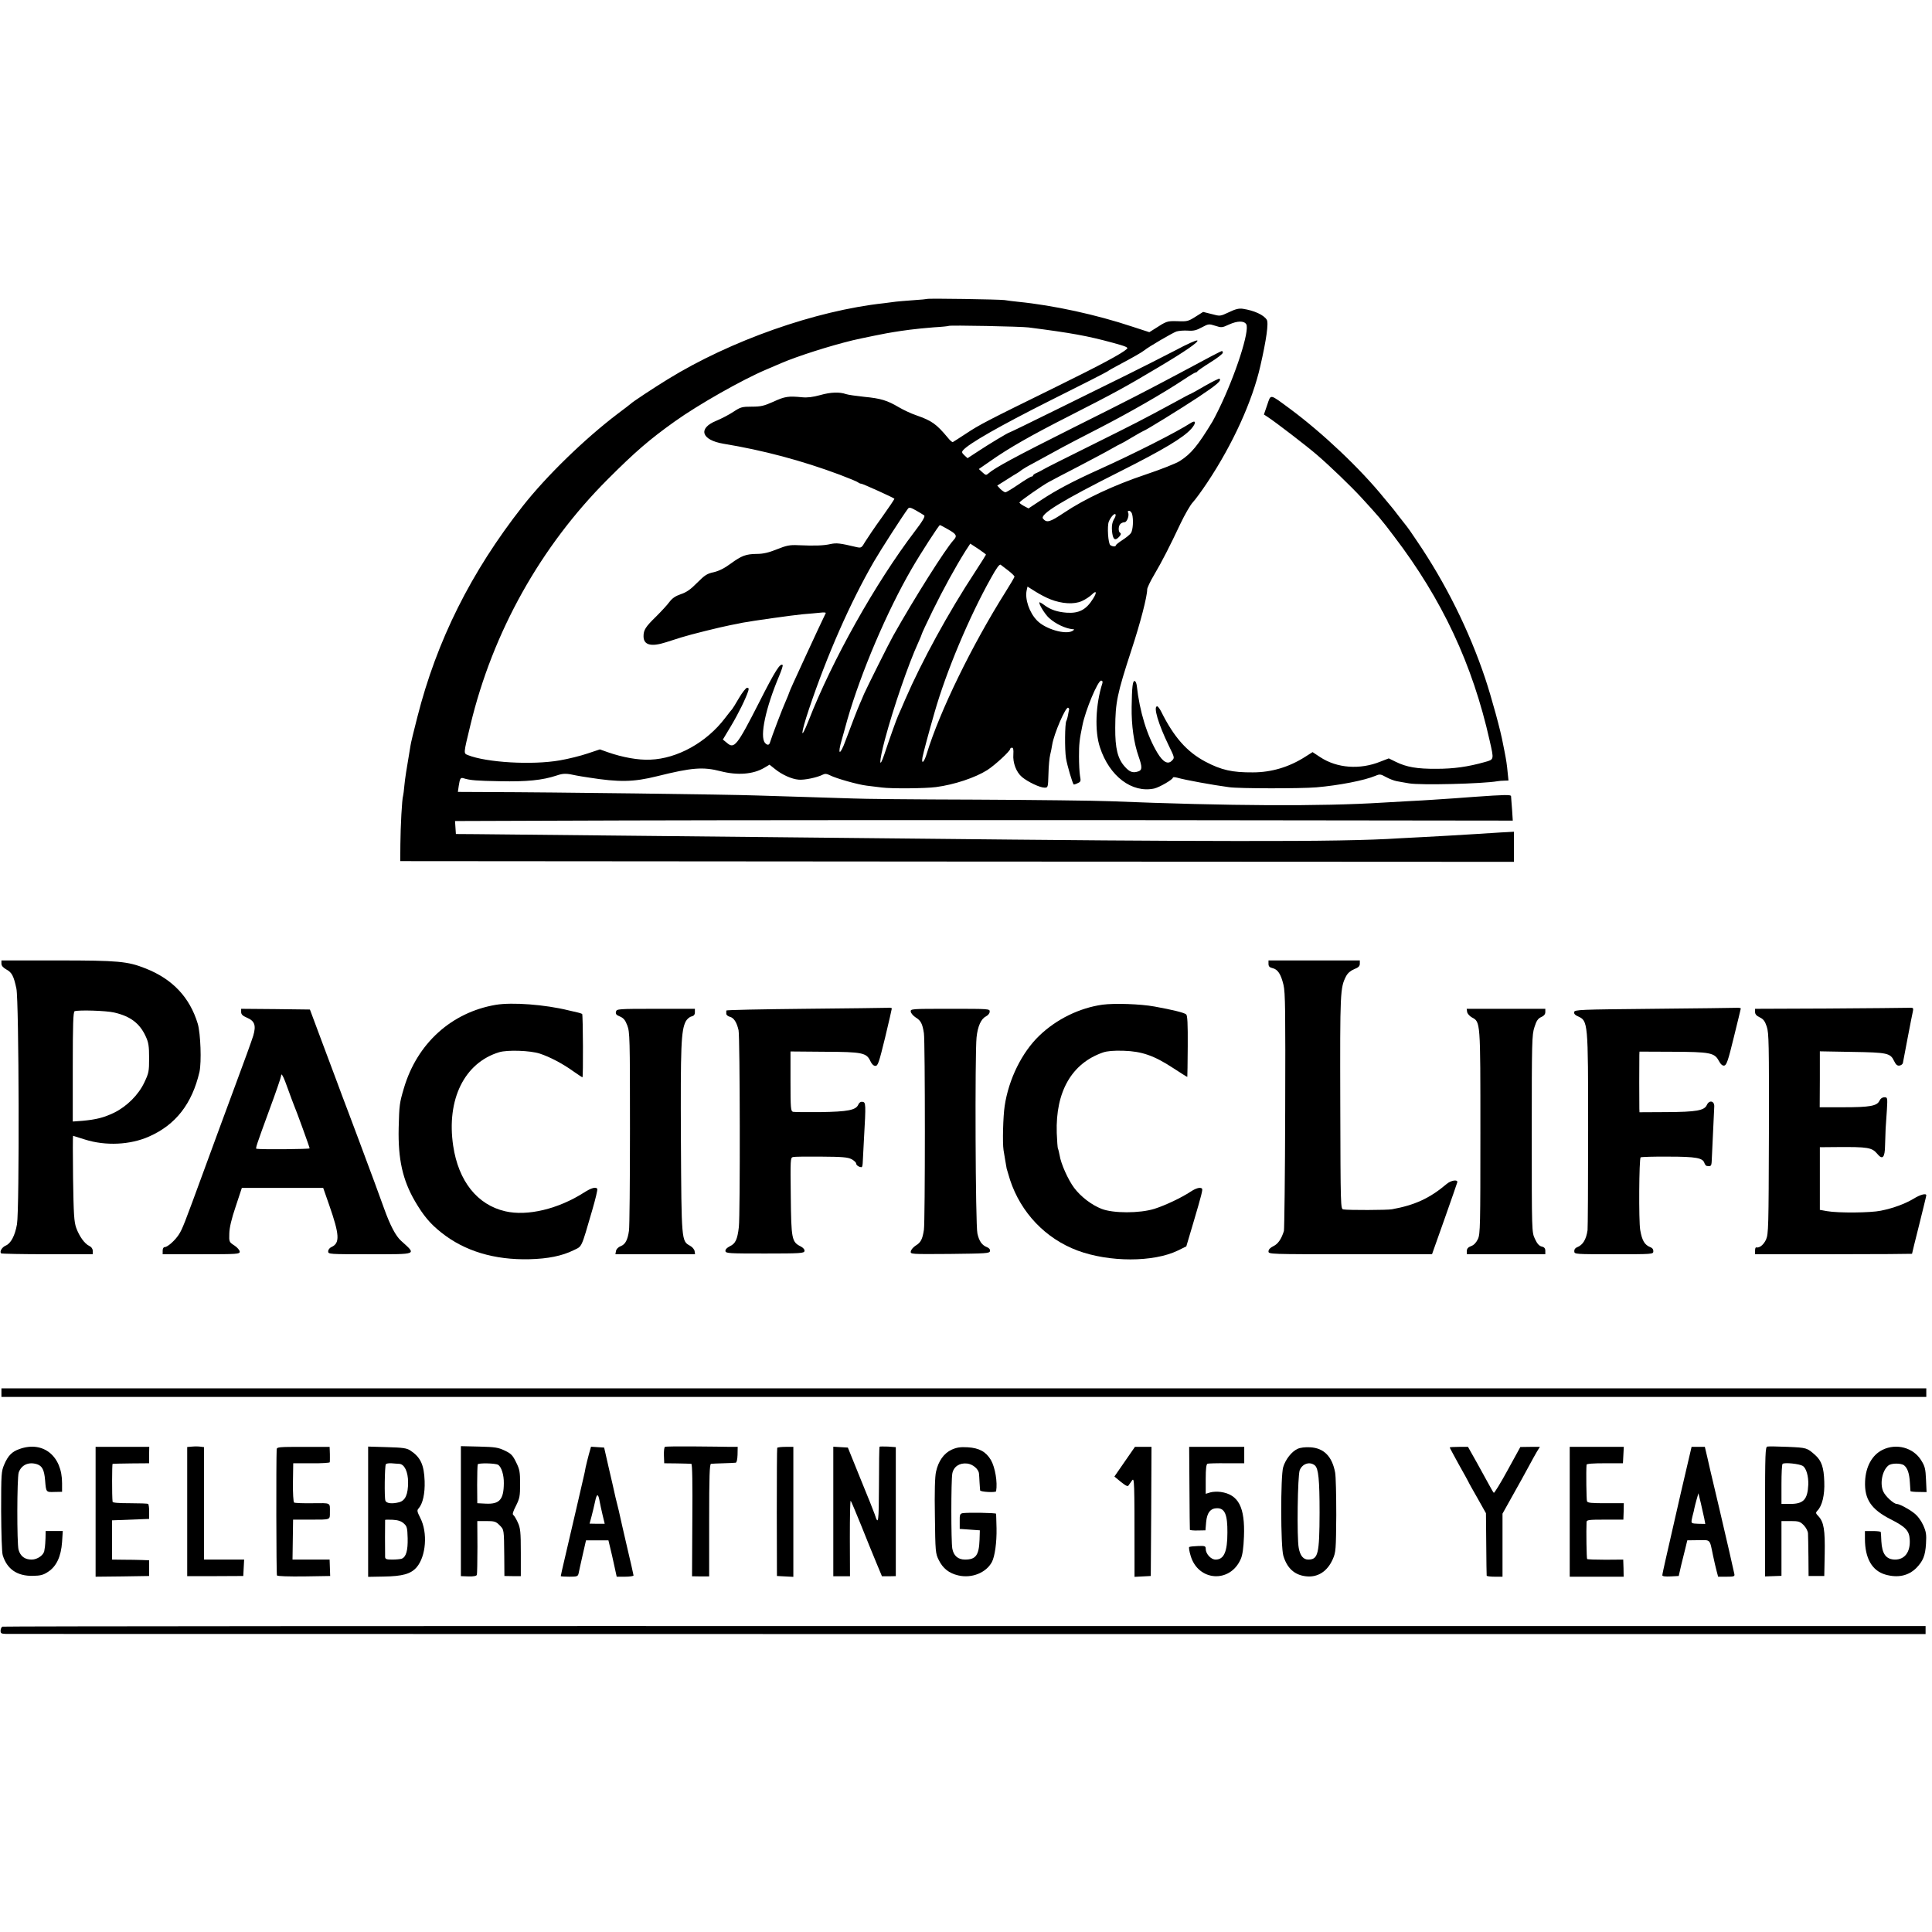<?xml version="1.0" standalone="no"?>
<!DOCTYPE svg PUBLIC "-//W3C//DTD SVG 20010904//EN"
 "http://www.w3.org/TR/2001/REC-SVG-20010904/DTD/svg10.dtd">
<svg version="1.0" xmlns="http://www.w3.org/2000/svg"
 width="1354pt" height="1354pt" viewBox="0 0 1354 1354"
 preserveAspectRatio="xMidYMid meet">
<g transform="translate(0,1354) scale(0.1,-0.1)"
fill="#000000" stroke="none">
<path d="M6498 11445 c-1 -1 -46 -6 -98 -9 -52 -4 -106 -8 -120 -10 -14 -2
-52 -7 -85 -11 -480 -52 -1075 -262 -1515 -533 -96 -59 -248 -159 -260 -172
-3 -3 -43 -34 -90 -69 -232 -176 -501 -437 -668 -650 -361 -460 -601 -940
-737 -1476 -24 -93 -46 -183 -48 -200 -30 -177 -38 -229 -43 -280 -3 -33 -7
-66 -9 -72 -8 -23 -18 -217 -19 -338 l-1 -120 3903 -3 3902 -2 0 106 0 105
-92 -5 c-51 -3 -129 -8 -173 -11 -147 -9 -249 -15 -365 -21 -63 -3 -141 -7
-173 -9 -207 -14 -547 -20 -1137 -19 -607 1 -1052 4 -2480 19 -1035 11 -2622
27 -2850 29 l-145 1 -3 45 -3 46 1193 4 c656 2 2324 3 3707 2 l2513 -3 -5 78
c-4 43 -6 84 -7 92 0 13 -37 12 -265 -4 -22 -2 -83 -6 -135 -10 -52 -3 -120
-8 -150 -10 -30 -2 -109 -7 -175 -10 -66 -4 -145 -8 -175 -10 -435 -27 -1068
-24 -1915 10 -99 4 -522 9 -940 11 -418 1 -803 5 -855 8 -52 2 -210 7 -350 11
-140 4 -286 9 -325 10 -184 7 -1433 23 -1888 24 l-208 1 6 42 c8 53 13 60 33
54 48 -15 92 -18 257 -21 187 -4 297 7 396 40 47 16 68 16 139 0 14 -3 52 -9
85 -14 215 -34 315 -32 480 9 245 61 322 67 446 35 117 -30 227 -22 305 24
l37 22 39 -31 c48 -39 116 -70 165 -74 39 -4 131 15 169 35 16 8 28 7 52 -5
43 -22 196 -65 256 -72 28 -3 76 -9 106 -13 68 -9 305 -7 380 3 128 17 273 65
359 119 53 34 161 133 161 149 0 4 6 8 13 8 8 0 11 -14 9 -46 -5 -59 20 -126
61 -160 41 -34 125 -74 157 -74 25 0 25 1 28 97 1 54 7 114 12 133 5 19 11 51
14 70 12 77 95 269 112 260 5 -3 8 -8 7 -12 -1 -3 -5 -21 -8 -39 -3 -18 -9
-37 -12 -42 -10 -17 -12 -200 -2 -261 8 -50 45 -175 54 -184 1 -1 14 2 27 9
23 10 24 14 17 52 -4 23 -7 85 -7 137 0 83 3 117 24 216 21 107 108 314 131
314 9 0 12 -6 9 -18 -48 -149 -55 -337 -17 -450 66 -202 224 -322 381 -288 37
9 130 63 130 76 0 5 15 4 33 -1 52 -15 248 -51 362 -66 73 -10 499 -10 610 -1
160 14 336 48 415 81 30 13 36 12 74 -9 22 -12 57 -26 76 -29 19 -4 58 -10 85
-15 81 -14 517 -3 620 15 11 2 33 4 49 4 l28 1 -6 58 c-5 54 -10 86 -21 142
-3 14 -8 39 -11 55 -15 88 -81 328 -125 460 -112 335 -278 670 -483 970 -33
50 -63 92 -66 95 -3 3 -27 34 -55 70 -27 36 -52 67 -55 70 -3 3 -25 30 -50 60
-167 206 -429 454 -658 624 -147 108 -134 106 -161 28 l-23 -67 23 -15 c59
-38 281 -209 349 -268 93 -80 237 -219 310 -298 120 -131 140 -153 231 -274
336 -441 549 -895 669 -1430 31 -137 32 -132 -35 -151 -117 -33 -217 -47 -337
-47 -137 -1 -211 12 -286 49 l-49 24 -57 -22 c-145 -59 -306 -47 -424 31 l-53
35 -52 -33 c-113 -72 -236 -109 -367 -109 -144 -1 -220 16 -332 75 -130 69
-221 172 -310 351 -10 20 -23 37 -28 37 -29 0 8 -125 80 -273 43 -88 43 -88
23 -108 -28 -29 -62 -10 -101 54 -73 121 -125 289 -145 471 -2 17 -8 31 -14
33 -15 5 -20 -42 -22 -182 -2 -130 16 -254 49 -347 26 -74 25 -95 -2 -104 -38
-13 -61 -5 -94 32 -51 56 -69 129 -68 274 1 176 13 237 113 543 64 194 111
377 111 427 0 10 22 57 49 102 57 97 109 199 184 358 30 63 69 131 87 150 18
19 63 81 101 138 179 269 316 570 372 817 42 183 59 302 45 324 -21 34 -88 65
-168 77 -26 4 -52 -2 -97 -24 -62 -29 -62 -29 -121 -13 l-60 15 -54 -34 c-49
-31 -58 -34 -125 -31 -75 2 -76 1 -163 -55 l-35 -22 -120 39 c-249 83 -549
149 -800 174 -33 3 -76 9 -95 12 -38 5 -536 13 -542 8z m2236 -177 c26 -43
-74 -354 -193 -598 -18 -36 -37 -74 -44 -85 -102 -168 -149 -225 -227 -275
-27 -18 -135 -60 -242 -96 -221 -74 -426 -170 -572 -268 -99 -66 -120 -72
-146 -41 -25 30 130 125 544 333 300 151 440 235 495 297 36 41 33 65 -5 40
-97 -63 -389 -211 -639 -324 -184 -83 -300 -144 -409 -216 l-88 -58 -34 18
c-18 10 -32 21 -29 24 7 12 160 119 205 143 25 14 119 63 210 110 91 48 194
102 228 122 35 20 65 36 67 36 2 0 38 20 79 45 42 25 78 45 80 45 9 0 256 152
383 236 132 88 165 116 150 130 -3 3 -49 -20 -102 -50 -53 -31 -98 -56 -100
-56 -3 0 -53 -26 -112 -59 -229 -124 -278 -149 -588 -303 -176 -87 -327 -163
-335 -169 -8 -5 -27 -15 -42 -22 -16 -6 -28 -15 -28 -19 0 -4 -5 -8 -11 -8 -6
0 -47 -25 -91 -55 -44 -30 -85 -55 -92 -55 -7 0 -22 11 -35 23 l-22 24 62 39
c33 21 69 44 79 49 10 6 24 16 31 22 8 6 41 26 74 43 117 64 186 101 218 119
18 10 131 69 252 131 213 110 442 241 593 341 40 27 77 49 82 49 5 0 10 4 12
8 2 4 42 32 90 62 49 30 88 61 88 68 0 6 -3 12 -6 12 -6 0 -85 -41 -289 -151
-233 -124 -350 -185 -755 -387 -403 -202 -548 -280 -593 -320 -16 -14 -19 -13
-42 8 l-25 23 78 54 c129 91 284 180 562 321 306 156 384 198 610 333 196 116
295 185 281 193 -6 4 -75 -27 -153 -69 -79 -41 -231 -118 -338 -171 -107 -53
-335 -165 -507 -250 -172 -85 -314 -154 -317 -154 -8 0 -143 -81 -223 -134
l-72 -47 -22 20 c-18 17 -20 23 -10 35 38 46 259 172 609 348 217 108 399 201
405 206 7 6 41 25 77 44 96 51 163 89 180 103 32 26 197 122 225 132 17 5 53
8 80 6 39 -3 60 2 98 23 47 25 50 25 94 11 43 -14 48 -14 97 9 58 26 104 27
120 2z m-1524 -23 c303 -39 411 -59 588 -107 92 -25 111 -33 100 -43 -34 -32
-181 -111 -498 -267 -489 -240 -535 -264 -630 -327 -47 -31 -88 -57 -92 -59
-5 -2 -20 11 -35 30 -82 98 -112 119 -223 158 -36 12 -90 38 -121 56 -81 48
-127 62 -243 73 -56 6 -113 14 -127 19 -45 16 -107 14 -181 -7 -52 -14 -89
-19 -128 -15 -94 9 -119 6 -199 -31 -67 -30 -89 -35 -152 -35 -69 0 -79 -3
-129 -36 -30 -20 -84 -48 -120 -63 -131 -53 -105 -135 51 -161 279 -46 549
-118 814 -217 66 -25 124 -49 129 -54 6 -5 15 -9 22 -9 10 0 222 -96 232 -105
2 -2 -37 -60 -87 -130 -51 -70 -103 -148 -118 -172 -24 -42 -28 -44 -57 -38
-122 29 -143 31 -186 22 -48 -11 -110 -13 -226 -8 -60 3 -82 -2 -150 -29 -57
-23 -96 -32 -139 -32 -78 -1 -107 -12 -184 -68 -43 -32 -81 -51 -118 -60 -48
-10 -64 -21 -117 -74 -46 -47 -75 -67 -114 -80 -38 -13 -60 -28 -80 -54 -15
-21 -57 -66 -93 -102 -75 -73 -89 -95 -89 -139 0 -62 53 -76 158 -42 31 10 80
25 107 34 63 20 273 72 345 86 30 6 69 13 85 17 70 13 346 52 420 59 44 3 100
9 123 11 24 3 42 2 39 -3 -8 -15 -88 -186 -144 -308 -30 -66 -68 -148 -84
-183 -16 -35 -29 -66 -29 -68 0 -3 -11 -29 -23 -57 -20 -43 -99 -250 -112
-294 -6 -17 -20 -16 -34 1 -38 45 5 245 100 470 16 38 27 72 24 75 -17 16 -52
-39 -165 -262 -156 -306 -174 -328 -226 -283 l-28 23 57 95 c52 87 105 195
121 246 5 16 3 22 -8 22 -8 0 -34 -33 -57 -72 -23 -40 -45 -75 -48 -78 -3 -3
-26 -31 -50 -63 -129 -170 -334 -284 -524 -291 -83 -4 -194 16 -297 52 l-56
20 -87 -29 c-47 -16 -135 -38 -194 -48 -195 -34 -514 -15 -644 37 -31 13 -32
6 18 212 156 650 492 1251 962 1721 195 195 293 279 468 404 166 119 477 295
643 365 41 18 89 38 105 45 114 49 340 121 501 160 54 13 254 54 289 58 22 4
72 11 110 16 39 5 115 13 170 17 55 3 102 8 104 10 6 6 509 -4 561 -11z m-733
-1317 c8 -7 -10 -39 -66 -112 -276 -363 -578 -901 -744 -1326 -60 -151 -57
-97 3 82 126 375 288 744 455 1033 47 81 200 319 239 371 8 10 20 7 55 -13 26
-15 51 -30 58 -35z m1457 10 c11 -41 6 -113 -8 -134 -8 -11 -35 -33 -60 -49
-25 -16 -46 -33 -46 -37 0 -10 -21 -10 -38 1 -16 9 -24 135 -11 166 13 31 38
59 46 51 4 -4 1 -16 -6 -28 -18 -29 -22 -57 -16 -105 7 -47 22 -54 49 -24 11
12 14 21 7 26 -15 8 -14 48 1 63 7 7 20 12 29 12 18 0 36 51 24 70 -3 5 0 10
8 10 8 0 17 -10 21 -22z m-1288 -109 c58 -33 64 -45 36 -75 -58 -64 -273 -404
-422 -669 -29 -51 -182 -358 -204 -407 -9 -21 -22 -53 -30 -70 -19 -44 -57
-142 -100 -258 -40 -110 -59 -104 -26 8 11 40 29 102 39 140 96 332 277 757
451 1057 62 107 190 305 197 305 3 0 30 -14 59 -31z m264 -176 c0 -2 -34 -56
-75 -119 -187 -284 -377 -632 -492 -898 -19 -44 -40 -94 -48 -110 -14 -32 -57
-152 -96 -269 -40 -119 -39 -57 2 98 60 225 165 530 235 683 13 29 24 55 24
58 0 4 34 77 76 163 74 151 161 309 230 419 l34 52 55 -36 c30 -20 55 -39 55
-41z m158 -113 c23 -18 42 -37 42 -41 0 -4 -28 -52 -62 -106 -237 -376 -463
-840 -553 -1135 -19 -62 -39 -79 -30 -25 6 31 44 174 84 312 83 291 245 675
396 944 39 71 60 99 68 93 7 -5 31 -24 55 -42z m293 -200 c81 -32 166 -37 220
-13 25 11 57 32 72 47 31 31 36 15 8 -29 -48 -78 -99 -105 -186 -99 -65 5
-112 21 -153 51 -18 14 -35 23 -37 22 -8 -9 38 -84 67 -110 46 -42 117 -75
168 -79 11 0 10 -3 -4 -12 -49 -28 -190 13 -248 73 -54 55 -86 150 -73 211 l6
27 54 -34 c30 -19 77 -44 106 -55z"/>
<path d="M10 6787 c0 -15 11 -28 34 -41 39 -21 52 -45 71 -135 18 -86 22
-1547 4 -1651 -14 -80 -43 -135 -80 -150 -25 -11 -44 -42 -31 -54 3 -3 149 -6
324 -6 l318 0 0 23 c0 15 -9 28 -24 35 -33 15 -70 67 -92 127 -15 43 -18 93
-22 348 -2 163 -2 297 0 297 1 0 39 -12 83 -26 145 -46 318 -38 450 21 186 82
301 229 353 453 15 69 8 268 -12 337 -56 185 -176 313 -366 388 -126 50 -191
56 -617 56 l-393 0 0 -22z m790 -343 c114 -26 180 -76 222 -169 19 -41 23 -67
23 -150 0 -93 -2 -105 -33 -170 -41 -88 -123 -169 -212 -213 -73 -35 -125 -48
-222 -57 l-68 -5 0 384 c0 298 3 385 13 389 29 10 222 4 277 -9z"/>
<path d="M8890 6785 c0 -17 7 -25 28 -30 37 -8 59 -42 77 -117 13 -54 14 -183
12 -883 -1 -451 -6 -830 -9 -842 -17 -55 -41 -91 -73 -106 -23 -11 -35 -24
-35 -37 0 -20 5 -20 573 -20 l573 0 88 248 c48 136 88 251 89 256 5 22 -45 14
-75 -12 -118 -100 -223 -148 -383 -177 -31 -6 -305 -7 -340 -1 -20 3 -20 11
-22 747 -2 779 -1 806 41 888 12 22 31 38 57 49 29 11 39 21 39 38 l0 23 -320
0 -320 0 0 -24z"/>
<path d="M3475 6498 c-311 -53 -551 -270 -644 -583 -31 -105 -33 -118 -37
-280 -5 -219 28 -365 114 -513 59 -101 106 -158 186 -221 162 -129 371 -192
616 -186 129 3 229 23 310 63 61 30 51 8 130 279 23 78 39 146 36 151 -9 16
-42 7 -92 -25 -181 -116 -398 -168 -553 -132 -196 45 -328 211 -365 459 -48
324 78 582 323 656 58 17 217 12 284 -10 68 -22 160 -70 232 -122 35 -24 64
-44 67 -44 6 0 4 437 -2 444 -3 2 -17 7 -30 10 -14 3 -43 10 -65 15 -166 41
-395 58 -510 39z"/>
<path d="M7727 6499 c-162 -23 -322 -101 -443 -217 -122 -117 -215 -305 -243
-493 -11 -72 -16 -257 -8 -309 4 -27 18 -106 22 -130 2 -8 13 -44 24 -80 76
-229 248 -410 472 -494 223 -83 533 -83 704 0 l59 29 49 165 c59 199 67 233
61 240 -12 11 -41 4 -79 -21 -67 -44 -177 -96 -255 -121 -104 -32 -288 -32
-370 0 -71 28 -145 85 -192 147 -42 56 -93 169 -102 229 -4 21 -9 42 -12 47
-2 5 -6 54 -8 109 -9 290 105 488 324 564 29 10 75 14 144 12 128 -4 213 -33
349 -122 53 -35 98 -63 98 -61 1 1 2 98 3 215 1 156 -2 216 -11 223 -14 12
-95 32 -222 55 -98 18 -279 24 -364 13z"/>
<path d="M5637 6470 c-301 -3 -547 -8 -547 -12 0 -5 0 -15 0 -23 0 -8 11 -17
25 -21 28 -7 48 -38 61 -94 10 -45 12 -1294 2 -1380 -10 -87 -24 -116 -63
-134 -21 -11 -32 -22 -31 -34 3 -16 24 -17 277 -17 249 0 274 2 277 17 2 11
-8 23 -27 33 -62 31 -66 51 -69 351 -3 256 -3 271 15 275 10 3 99 4 198 3 147
-1 186 -4 213 -18 17 -9 32 -23 32 -30 0 -12 20 -26 38 -26 4 0 7 12 8 28 1
15 5 92 9 172 14 243 13 255 -10 258 -13 2 -24 -5 -30 -20 -17 -38 -73 -49
-265 -52 -96 -1 -183 0 -192 2 -16 4 -18 23 -18 214 l0 209 238 -2 c266 -1
295 -7 322 -66 10 -21 22 -33 35 -33 18 0 25 23 68 198 26 108 47 200 47 204
0 5 -15 7 -32 5 -18 -1 -279 -4 -581 -7z"/>
<path d="M11585 6470 c-514 -5 -550 -6 -553 -23 -2 -11 7 -22 25 -29 73 -33
73 -33 73 -800 0 -370 -2 -685 -4 -700 -10 -66 -33 -103 -73 -119 -14 -5 -21
-16 -20 -29 1 -20 6 -20 277 -20 271 0 276 0 277 20 1 13 -6 24 -20 29 -41 16
-59 46 -72 121 -11 62 -8 502 3 509 5 3 93 6 195 5 194 0 241 -9 252 -45 4
-10 11 -20 16 -20 29 -5 33 -1 35 31 1 31 14 308 18 385 2 40 -35 48 -52 11
-17 -39 -74 -49 -285 -50 l-187 -1 -1 25 c-1 26 -1 337 0 378 l1 22 228 -1
c266 -1 297 -7 327 -62 14 -26 26 -37 39 -35 16 3 27 33 67 198 27 107 48 198
49 202 0 4 -15 6 -32 5 -18 -1 -280 -4 -583 -7z"/>
<path d="M12813 6472 l-513 -2 0 -23 c0 -15 11 -27 33 -37 25 -12 36 -26 49
-65 15 -45 16 -118 15 -750 -2 -656 -3 -703 -20 -742 -17 -37 -47 -61 -69 -55
-5 1 -8 -9 -8 -23 l0 -25 550 0 c303 0 550 2 550 3 0 2 22 93 50 203 27 109
50 202 50 207 0 16 -43 5 -89 -24 -59 -35 -140 -66 -230 -84 -71 -15 -298 -17
-377 -3 l-50 9 0 219 0 220 110 1 c230 2 255 -3 293 -48 36 -44 53 -26 54 59
1 40 3 93 4 118 2 25 6 84 9 133 5 85 4 87 -18 87 -14 0 -27 -9 -34 -24 -17
-37 -67 -46 -253 -46 l-166 0 1 196 0 196 225 -4 c250 -4 269 -8 296 -65 12
-25 22 -33 37 -31 12 2 22 10 24 18 7 38 64 338 70 362 5 26 4 27 -38 25 -24
-1 -274 -3 -555 -5z"/>
<path d="M1690 6448 c0 -17 10 -27 40 -40 55 -23 66 -54 45 -126 -9 -30 -66
-188 -127 -351 -60 -163 -157 -424 -214 -581 -146 -399 -155 -421 -180 -461
-26 -41 -79 -89 -100 -89 -8 0 -14 -10 -14 -25 l0 -25 270 0 c255 0 270 1 270
18 0 10 -17 30 -37 43 -37 24 -38 26 -36 84 1 41 15 102 45 190 l43 130 285 0
285 0 42 -120 c73 -209 76 -267 17 -294 -14 -6 -24 -19 -24 -31 0 -20 6 -20
290 -20 343 0 330 -5 221 94 -38 34 -77 109 -119 226 -41 114 -73 201 -181
490 -51 135 -101 270 -113 300 -11 30 -29 78 -39 105 -11 28 -57 151 -103 275
l-84 225 -241 3 -241 2 0 -22z m329 -543 c18 -49 36 -99 41 -110 17 -39 110
-295 110 -303 0 -6 -337 -9 -372 -3 -9 1 -3 19 91 276 45 121 81 227 81 235 0
28 18 -6 49 -95z"/>
<path d="M4317 6450 c-4 -16 2 -24 28 -34 25 -11 37 -25 51 -62 18 -46 19 -88
19 -724 0 -371 -3 -693 -7 -715 -9 -65 -26 -96 -57 -108 -18 -7 -31 -20 -34
-34 l-4 -23 279 0 279 0 -3 22 c-2 12 -16 29 -33 38 -59 33 -59 31 -63 740 -3
656 1 768 34 832 8 15 26 31 39 34 18 4 25 13 25 30 l0 24 -274 0 c-266 0
-274 -1 -279 -20z"/>
<path d="M6383 6449 c2 -11 18 -29 35 -40 35 -21 47 -44 57 -110 9 -57 9
-1320 0 -1378 -10 -66 -22 -89 -57 -110 -17 -11 -33 -29 -35 -41 -3 -20 -1
-20 274 -18 255 3 278 4 281 20 2 11 -5 21 -20 27 -36 14 -56 42 -68 96 -14
56 -18 1261 -6 1375 8 78 32 130 66 147 14 7 26 21 26 33 1 20 -3 20 -277 20
-276 0 -279 0 -276 -21z"/>
<path d="M10282 6448 c2 -12 17 -29 33 -38 61 -33 60 -23 60 -805 0 -652 -1
-713 -17 -748 -12 -25 -28 -43 -48 -50 -21 -8 -30 -18 -30 -34 l0 -23 275 0
275 0 0 24 c0 17 -7 26 -26 30 -18 5 -32 21 -47 54 -22 47 -22 49 -22 737 0
648 1 693 19 747 14 45 25 60 47 70 20 9 29 20 29 35 l0 23 -276 0 -275 0 3
-22z"/>
<path d="M10 3780 l0 -30 6745 0 6745 0 0 30 0 30 -6745 0 -6745 0 0 -30z"/>
<path d="M1348 3402 l-36 -3 0 -453 0 -452 196 0 197 1 3 58 3 57 -141 0 -140
0 0 394 0 394 -22 3 c-13 2 -39 3 -60 1z"/>
<path d="M3230 2950 l0 -456 54 -2 c35 -1 55 3 58 11 2 6 4 94 4 195 l-1 182
63 0 c57 0 67 -3 93 -29 32 -33 31 -26 33 -221 l1 -135 58 -1 57 0 0 165 c0
145 -3 172 -21 211 -11 24 -25 48 -31 52 -9 5 -3 24 18 65 26 52 29 68 29 153
0 84 -3 102 -28 152 -24 49 -35 61 -80 82 -46 22 -67 25 -180 28 l-127 3 0
-455z m261 324 c23 -14 41 -71 40 -129 -1 -115 -30 -148 -128 -143 l-58 3 -1
130 c0 72 2 135 4 142 3 11 124 9 143 -3z"/>
<path d="M4660 3400 c-5 -3 -8 -30 -7 -60 l2 -55 90 -1 c50 -1 95 -2 100 -3 7
-1 9 -138 7 -395 l-2 -393 60 -1 60 0 0 394 c0 308 3 394 13 395 6 1 46 3 87
4 41 1 80 3 86 4 7 0 12 24 13 56 l1 55 -53 0 c-28 1 -141 2 -250 3 -110 1
-203 0 -207 -3z"/>
<path d="M6164 3401 c-2 -2 -4 -124 -4 -270 -1 -263 -4 -286 -30 -203 -5 15
-49 126 -99 247 l-89 220 -51 3 -51 3 0 -454 0 -454 59 0 58 0 -1 268 c0 147
2 265 6 261 4 -4 36 -81 73 -172 36 -91 84 -208 106 -261 l40 -96 48 0 49 1 0
452 0 452 -55 4 c-30 1 -57 1 -59 -1z"/>
<path d="M12386 3402 c-14 -3 -16 -46 -16 -457 l0 -453 58 2 57 2 0 192 0 192
63 0 c57 0 67 -3 93 -29 17 -18 29 -41 30 -58 1 -15 2 -89 3 -163 l1 -135 55
0 55 0 3 155 c3 168 -6 223 -44 264 -20 20 -20 25 -8 38 34 33 53 111 49 204
-3 99 -19 146 -62 185 -59 53 -61 53 -193 59 -70 3 -135 4 -144 2z m249 -136
c24 -16 40 -72 38 -131 -5 -105 -34 -135 -127 -135 l-61 0 0 137 c0 76 3 141
8 144 15 11 119 0 142 -15z"/>
<path d="M137 3385 c-53 -18 -81 -47 -107 -108 -21 -49 -22 -64 -22 -327 1
-158 5 -290 11 -309 30 -98 101 -147 211 -145 54 1 74 6 108 29 58 38 90 107
97 208 l5 77 -60 0 -60 0 -1 -50 c-1 -27 -3 -54 -4 -60 -1 -5 -3 -17 -4 -25
-2 -32 -48 -65 -89 -65 -48 0 -79 23 -92 69 -12 44 -11 504 1 541 19 54 70 77
129 58 36 -12 50 -40 56 -111 7 -86 6 -85 66 -83 l53 1 0 60 c1 191 -133 299
-298 240z"/>
<path d="M670 2945 l0 -455 187 2 188 3 0 55 0 55 -50 2 c-28 1 -86 2 -130 2
l-80 1 0 138 0 137 130 5 130 5 0 50 c1 28 -3 52 -7 55 -4 3 -61 5 -128 5 -76
0 -120 3 -121 10 -5 40 -4 265 0 266 3 1 62 2 131 3 l125 1 0 58 1 57 -188 0
-188 0 0 -455z"/>
<path d="M1939 3383 c-4 -80 -3 -877 2 -884 3 -6 84 -8 189 -7 l184 3 -1 28
c-1 15 -1 41 -2 57 l-1 30 -130 0 -130 0 2 140 2 140 128 0 c136 0 130 -2 130
50 0 72 11 66 -122 65 -66 -1 -124 1 -129 5 -5 3 -9 66 -8 140 l2 135 128 0
c70 -1 127 3 128 7 1 4 1 19 1 33 0 14 0 36 -1 50 l-1 25 -185 0 c-169 0 -185
-1 -186 -17z"/>
<path d="M2580 2946 l0 -457 108 2 c133 2 190 18 231 64 67 77 80 244 26 348
-22 44 -24 52 -11 66 29 33 45 104 42 191 -4 115 -29 168 -101 215 -25 16 -52
20 -162 23 l-133 4 0 -456z m218 335 c36 -2 62 -55 62 -129 0 -85 -19 -128
-62 -140 -49 -13 -90 -9 -97 11 -8 21 -5 242 3 255 3 5 20 8 38 7 18 -2 43 -3
56 -4z m31 -417 c23 -20 26 -30 28 -104 2 -87 -11 -132 -42 -144 -9 -3 -39 -6
-66 -6 -40 0 -49 3 -50 18 -1 21 -1 256 0 260 1 2 24 2 53 1 36 -2 59 -9 77
-25z"/>
<path d="M4127 3348 c-8 -29 -18 -71 -23 -93 -4 -22 -8 -44 -10 -50 -1 -5 -25
-109 -53 -230 -28 -121 -65 -278 -81 -348 -17 -71 -30 -130 -30 -133 0 -2 27
-4 60 -4 54 0 60 2 65 23 2 12 15 69 28 127 l24 105 78 0 79 0 12 -50 c7 -27
20 -85 29 -127 l17 -78 59 0 c32 0 59 4 59 9 0 5 -21 96 -46 202 -25 107 -47
205 -50 219 -3 14 -11 50 -19 80 -8 30 -16 66 -19 80 -3 14 -20 90 -39 170
l-33 145 -46 3 -46 3 -15 -53z m76 -333 c3 -16 12 -58 20 -92 l15 -62 -53 0
-53 1 14 52 c7 28 19 75 25 105 12 57 22 55 32 -4z"/>
<path d="M5447 3393 c-2 -5 -3 -208 -3 -453 l1 -445 58 -3 57 -3 0 456 0 455
-54 0 c-30 0 -57 -3 -59 -7z"/>
<path d="M6669 3380 c-54 -25 -93 -80 -109 -154 -8 -33 -11 -142 -8 -311 3
-249 4 -262 27 -308 29 -59 72 -93 137 -108 94 -22 194 18 235 93 21 39 35
138 33 238 -1 52 -3 98 -3 101 -1 7 -203 10 -236 4 -17 -4 -20 -12 -19 -57 l0
-53 71 -5 70 -5 -2 -65 c-4 -110 -26 -140 -102 -140 -49 0 -80 27 -89 77 -9
49 -9 477 0 526 9 48 50 76 104 70 39 -4 81 -39 83 -71 1 -9 3 -37 4 -62 2
-25 3 -49 4 -55 1 -11 110 -17 112 -6 11 63 -7 167 -36 218 -35 59 -82 85
-163 90 -52 3 -77 -1 -113 -17z"/>
<path d="M7882 3296 l-72 -104 46 -38 c37 -29 48 -34 54 -23 5 8 16 23 24 34
16 21 17 -2 17 -523 l0 -153 57 3 57 3 3 453 2 452 -58 0 -58 0 -72 -104z"/>
<path d="M8336 3113 c1 -159 2 -291 3 -294 0 -3 25 -6 55 -5 l54 1 5 58 c6 66
31 97 77 97 54 0 73 -45 72 -171 0 -134 -24 -189 -83 -189 -32 0 -69 40 -69
75 0 20 -5 22 -55 20 -30 -1 -57 -4 -61 -7 -3 -4 1 -31 10 -60 52 -181 278
-196 352 -23 12 27 19 77 22 156 8 206 -38 295 -163 313 -22 3 -55 2 -72 -3
l-33 -10 0 104 c0 73 4 104 13 107 6 2 67 4 135 3 l122 0 0 57 0 58 -193 0
-193 0 2 -287z"/>
<path d="M9094 3386 c-41 -18 -85 -74 -101 -128 -19 -63 -18 -558 1 -621 26
-87 78 -135 158 -144 83 -10 151 34 189 121 21 48 22 66 24 306 0 140 -3 275
-8 300 -21 113 -79 172 -175 177 -35 2 -69 -2 -88 -11z m121 -116 c25 -21 33
-99 33 -331 -1 -291 -10 -328 -79 -329 -35 0 -57 27 -67 81 -14 72 -8 510 7
546 19 46 71 62 106 33z"/>
<path d="M10160 3396 c0 -3 29 -55 63 -118 35 -62 66 -118 68 -123 2 -6 31
-57 64 -115 l59 -105 2 -215 c1 -118 2 -218 3 -222 0 -5 26 -8 56 -8 l55 0 0
221 0 221 57 102 c80 143 88 157 129 233 20 37 45 83 56 101 l20 32 -69 0 -68
-1 -90 -164 c-49 -90 -93 -161 -96 -157 -4 4 -18 27 -31 52 -14 25 -53 96 -87
158 l-63 112 -64 0 c-35 0 -64 -2 -64 -4z"/>
<path d="M11001 2945 l0 -455 189 0 189 0 -1 60 -2 60 -124 -1 c-68 0 -126 2
-129 5 -4 4 -7 197 -4 259 1 15 14 17 130 17 l128 0 2 58 1 57 -126 0 c-101 0
-127 2 -132 14 -4 11 -7 210 -3 256 1 7 49 10 128 10 l127 0 3 58 3 57 -190 0
-189 0 0 -455z"/>
<path d="M11781 3083 c-40 -175 -74 -325 -76 -333 -2 -8 -15 -65 -29 -127 -14
-61 -26 -117 -26 -123 0 -7 20 -10 58 -8 l57 3 17 75 c10 41 24 97 31 125 l12
50 77 1 c88 1 79 10 103 -106 9 -41 20 -92 26 -112 l10 -38 59 0 c51 0 58 2
55 18 -10 47 -50 223 -105 457 -34 143 -63 267 -65 275 -2 8 -11 48 -20 88
l-17 72 -46 0 -47 0 -74 -317z m163 -185 l7 -38 -50 1 c-47 2 -49 3 -45 28 3
14 7 34 10 43 3 9 6 25 8 35 2 10 9 38 16 63 l13 45 17 -70 c9 -38 20 -87 24
-107z"/>
<path d="M13193 3379 c-73 -36 -118 -118 -122 -222 -5 -124 43 -195 178 -264
107 -54 132 -81 135 -144 5 -86 -35 -139 -103 -139 -63 1 -91 39 -96 129 -1
31 -3 59 -4 64 0 4 -26 7 -56 7 l-55 0 0 -54 c0 -137 50 -224 143 -251 87 -25
161 -9 216 45 48 49 64 87 69 171 4 66 1 84 -20 131 -15 33 -40 66 -64 84 -38
30 -103 64 -121 64 -21 0 -79 53 -94 86 -26 56 -8 148 35 183 21 18 90 18 111
1 24 -20 36 -56 40 -120 2 -30 4 -57 4 -60 1 -3 26 -6 57 -6 l56 -1 -4 88 c-3
75 -8 94 -34 135 -55 89 -174 121 -271 73z"/>
<path d="M17 2140 c-7 -3 -12 -15 -13 -27 0 -20 4 -23 40 -24 23 0 3058 0
6746 -1 l6705 0 0 28 0 28 -6733 0 c-3703 1 -6738 -1 -6745 -4z"/>
</g>
</svg>
